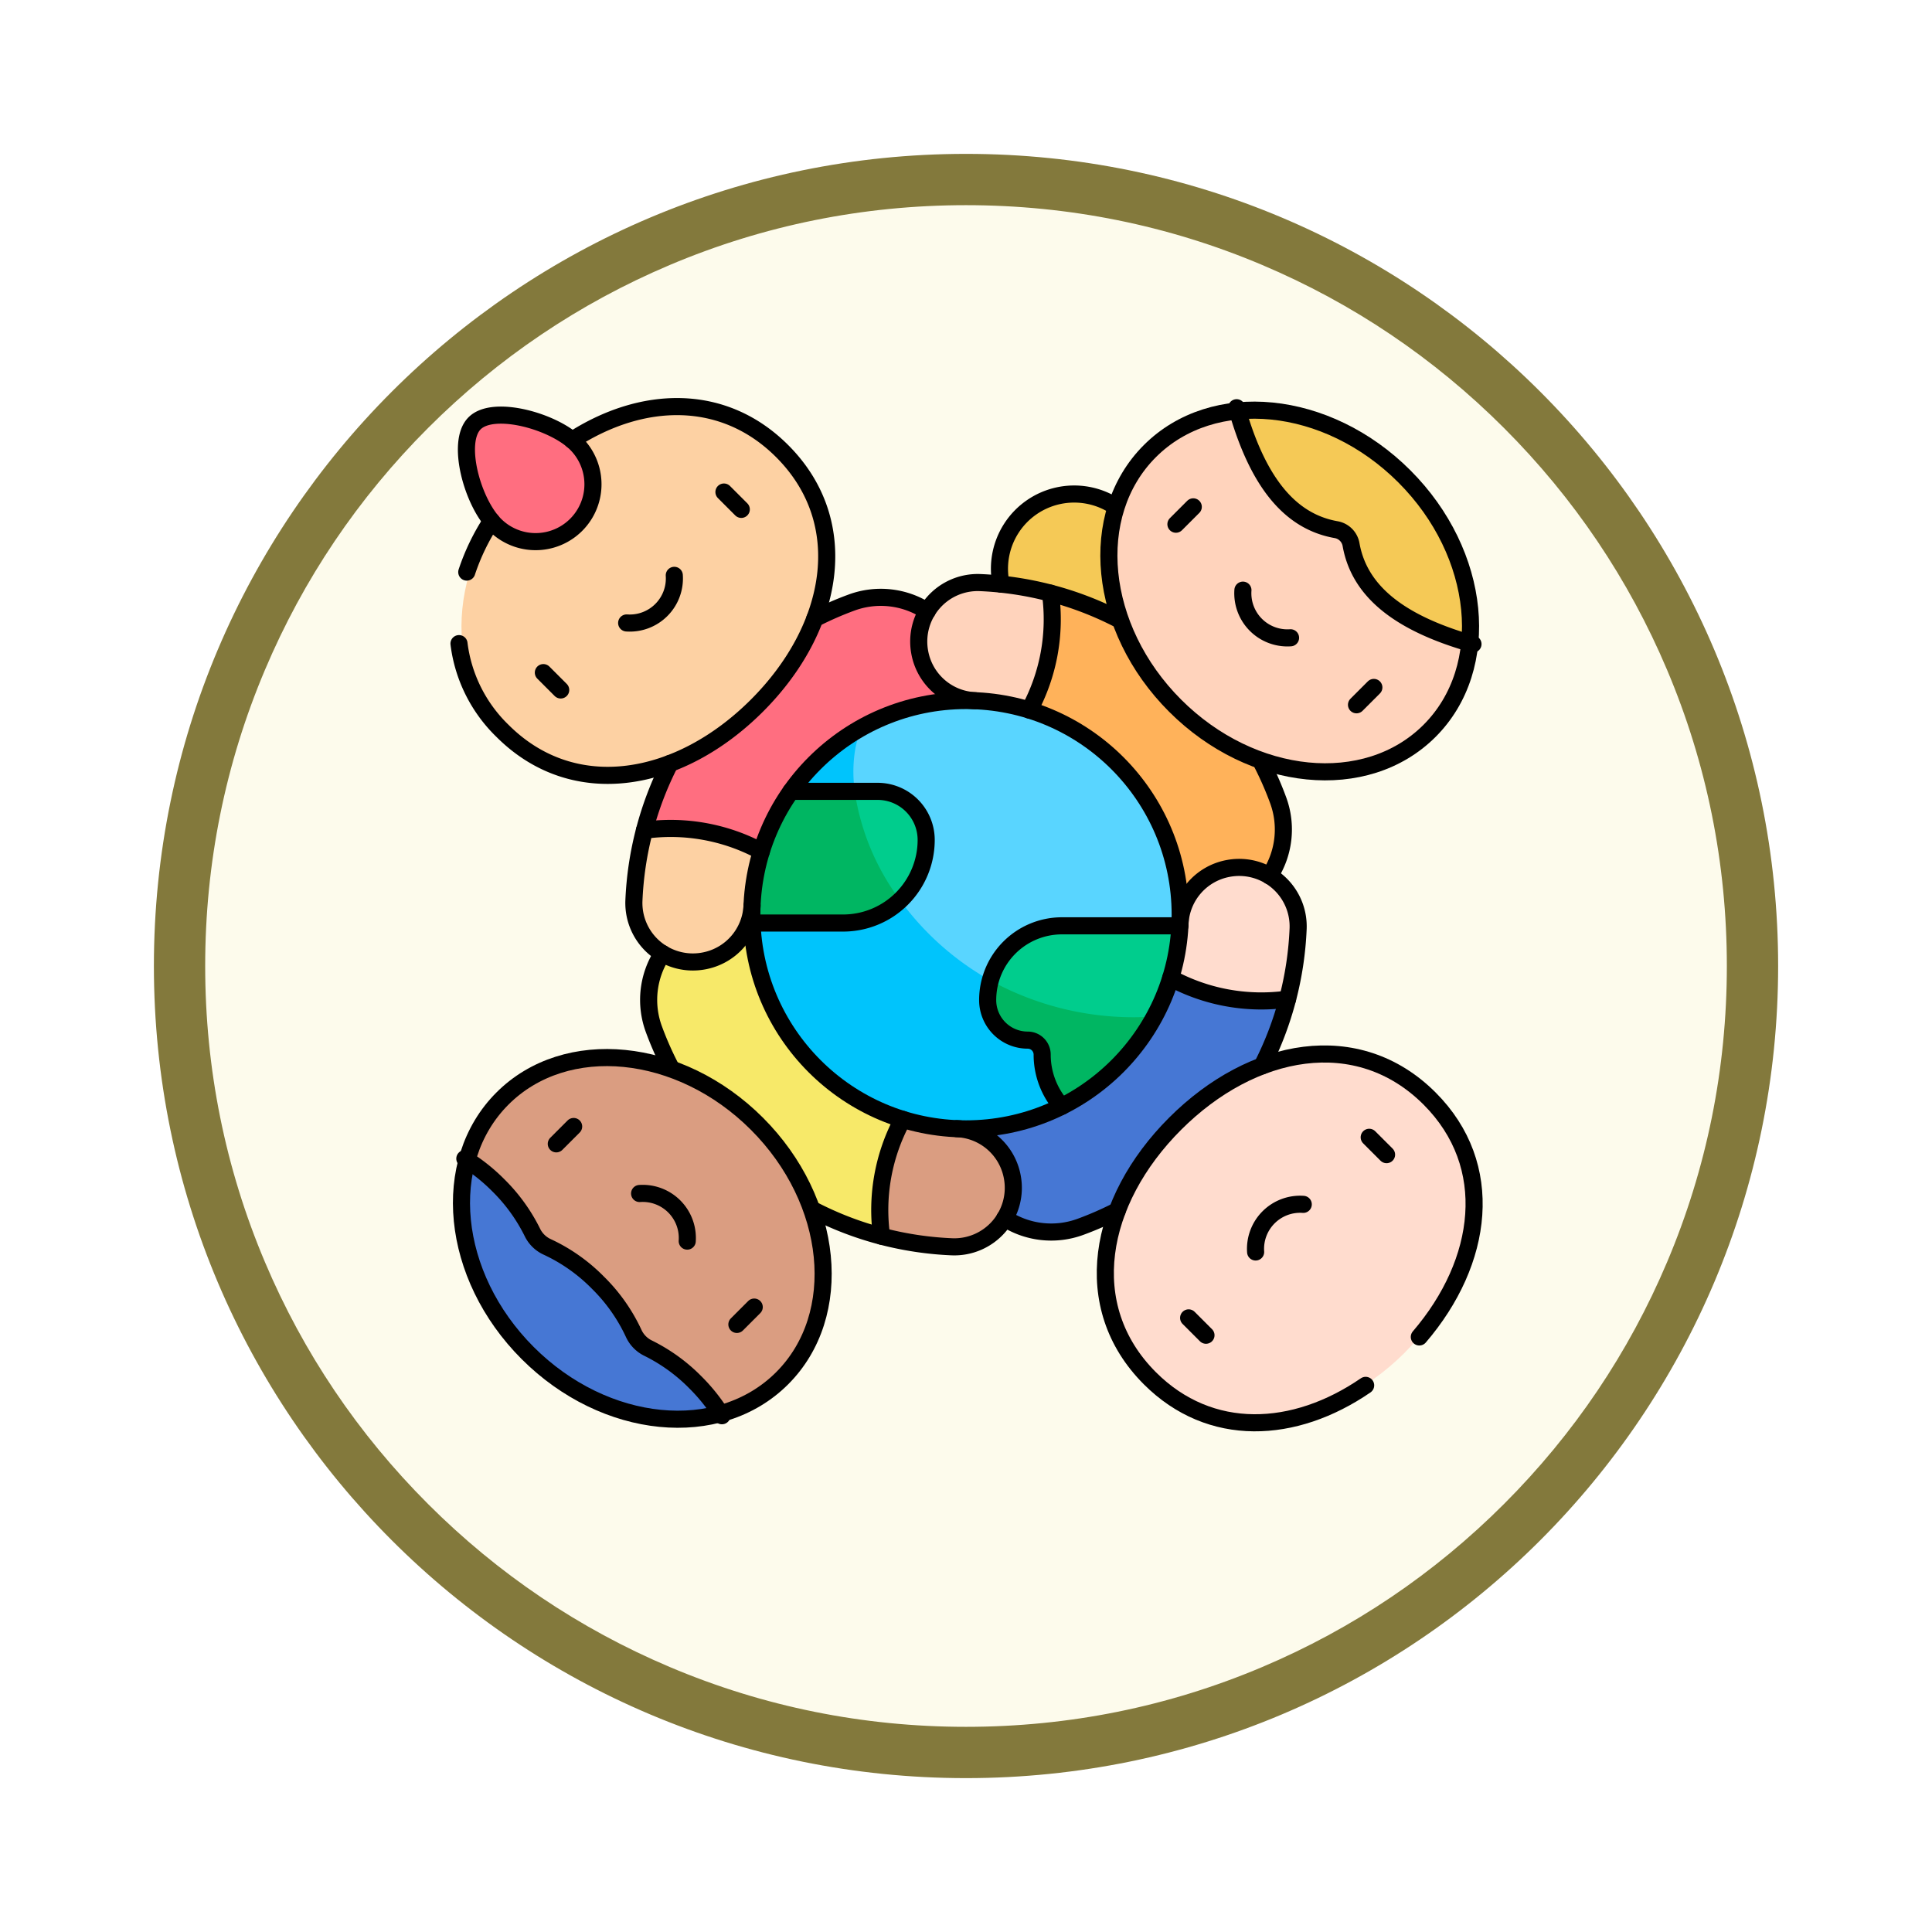 <svg xmlns="http://www.w3.org/2000/svg" xmlns:xlink="http://www.w3.org/1999/xlink" width="113" height="113" viewBox="0 0 113 113">
  <defs>
    <filter id="Trazado_982547" x="0" y="-0.001" width="113" height="113" filterUnits="userSpaceOnUse">
      <feOffset dy="3" input="SourceAlpha"/>
      <feGaussianBlur stdDeviation="3" result="blur"/>
      <feFlood flood-opacity="0.161"/>
      <feComposite operator="in" in2="blur"/>
      <feComposite in="SourceGraphic"/>
    </filter>
  </defs>
  <g id="Grupo_1225396" data-name="Grupo 1225396" transform="translate(-1216.232 -13125.355)">
    <g id="Grupo_1225225" data-name="Grupo 1225225" transform="translate(0 8384.358)">
      <g id="Grupo_1224650" data-name="Grupo 1224650" transform="translate(0 1927)">
        <g id="Grupo_1224294" data-name="Grupo 1224294" transform="translate(0.723 859.245)">
          <g id="Grupo_1224094" data-name="Grupo 1224094" transform="translate(541.51 -2620.317)">
            <g id="Grupo_1223184" data-name="Grupo 1223184" transform="translate(683 4581.069)">
              <g id="Grupo_1211216" data-name="Grupo 1211216" transform="translate(0)">
                <g id="Grupo_1210737" data-name="Grupo 1210737">
                  <g id="Grupo_1210537" data-name="Grupo 1210537">
                    <g id="Grupo_1164202" data-name="Grupo 1164202">
                      <g id="Grupo_1158168" data-name="Grupo 1158168">
                        <g id="Grupo_1152576" data-name="Grupo 1152576">
                          <g id="Grupo_1148633" data-name="Grupo 1148633">
                            <g id="Grupo_1148525" data-name="Grupo 1148525">
                              <g transform="matrix(1, 0, 0, 1, -9, -6)" filter="url(#Trazado_982547)">
                                <g id="Trazado_982547-2" data-name="Trazado 982547" transform="translate(9 6)" fill="#fdfbec">
                                  <path d="M 47.5 93.5 C 41.289 93.5 35.265 92.284 29.595 89.886 C 24.118 87.569 19.198 84.252 14.973 80.027 C 10.748 75.802 7.431 70.882 5.114 65.405 C 2.716 59.735 1.5 53.711 1.5 47.5 C 1.5 41.289 2.716 35.265 5.114 29.595 C 7.431 24.118 10.748 19.198 14.973 14.973 C 19.198 10.748 24.118 7.431 29.595 5.114 C 35.265 2.716 41.289 1.5 47.5 1.5 C 53.711 1.5 59.735 2.716 65.405 5.114 C 70.882 7.431 75.802 10.748 80.027 14.973 C 84.252 19.198 87.569 24.118 89.886 29.595 C 92.284 35.265 93.5 41.289 93.5 47.5 C 93.5 53.711 92.284 59.735 89.886 65.405 C 87.569 70.882 84.252 75.802 80.027 80.027 C 75.802 84.252 70.882 87.569 65.405 89.886 C 59.735 92.284 53.711 93.5 47.5 93.5 Z" stroke="none"/>
                                  <path d="M 47.5 3 C 41.491 3 35.664 4.176 30.18 6.496 C 24.881 8.737 20.122 11.946 16.034 16.034 C 11.946 20.122 8.737 24.881 6.496 30.18 C 4.176 35.664 3 41.491 3 47.5 C 3 53.509 4.176 59.336 6.496 64.82 C 8.737 70.119 11.946 74.878 16.034 78.966 C 20.122 83.054 24.881 86.263 30.18 88.504 C 35.664 90.824 41.491 92 47.5 92 C 53.509 92 59.336 90.824 64.82 88.504 C 70.119 86.263 74.878 83.054 78.966 78.966 C 83.054 74.878 86.263 70.119 88.504 64.82 C 90.824 59.336 92 53.509 92 47.5 C 92 41.491 90.824 35.664 88.504 30.18 C 86.263 24.881 83.054 20.122 78.966 16.034 C 74.878 11.946 70.119 8.737 64.82 6.496 C 59.336 4.176 53.509 3 47.5 3 M 47.5 -7.62939453125e-06 C 73.734 -7.62939453125e-06 95 21.266 95 47.5 C 95 73.734 73.734 95 47.5 95 C 21.266 95 -7.62939453125e-06 73.734 -7.62939453125e-06 47.5 C -7.62939453125e-06 21.266 21.266 -7.62939453125e-06 47.5 -7.62939453125e-06 Z" stroke="none" fill="#83793c"/>
                                </g>
                              </g>
                            </g>
                          </g>
                        </g>
                      </g>
                    </g>
                  </g>
                </g>
              </g>
            </g>
          </g>
        </g>
      </g>
    </g>
    <g id="diversity_8034824" transform="translate(1265.698 13171.816)">
      <circle id="Elipse_13625" data-name="Elipse 13625" cx="4.369" cy="4.369" r="4.369" transform="translate(8.348 -9.585) rotate(-80.782)" fill="#f5c956"/>
      <path id="Trazado_1057418" data-name="Trazado 1057418" d="M99.225,105.587a19.37,19.37,0,0,0-5.677,12.943,3.45,3.45,0,0,0,4.057,3.514h0a3.448,3.448,0,0,0,2.853-3.241,51.477,51.477,0,0,1,4.554-7.429c2.2-2.2,7.151-3.3,10.032-3.3l-2.072-2.318a4.986,4.986,0,0,0-6.706-4.679A19.371,19.371,0,0,0,99.225,105.587Z" transform="translate(-105.938 -112.297)" fill="#ff6e80"/>
      <ellipse id="Elipse_13626" data-name="Elipse 13626" cx="11.568" cy="9.482" rx="11.568" ry="9.482" transform="translate(-26.783 -10.42) rotate(-45)" fill="#fdd1a3"/>
      <path id="Trazado_1057419" data-name="Trazado 1057419" d="M249.405,99.225a19.37,19.37,0,0,0-12.943-5.677,3.45,3.45,0,0,0-3.514,4.057h0a3.448,3.448,0,0,0,3.241,2.853,51.478,51.478,0,0,1,7.429,4.554c2.2,2.2,3.3,7.151,3.3,10.032l2.318-2.072a4.986,4.986,0,0,0,4.679-6.706A19.37,19.37,0,0,0,249.405,99.225Z" transform="translate(-228.623 -105.935)" fill="#ffb25a"/>
      <ellipse id="Elipse_13627" data-name="Elipse 13627" cx="9.482" cy="11.568" rx="9.482" ry="11.568" transform="translate(11.083 -13.37) rotate(-45)" fill="#ffd3bc"/>
      <path id="Trazado_1057420" data-name="Trazado 1057420" d="M232.947,97.606h0a3.448,3.448,0,0,0,3.241,2.853,23.94,23.94,0,0,1,2.582,1.352c1.125-1.244,2.218-4.024,1.825-7.644a19.51,19.51,0,0,0-4.133-.619A3.45,3.45,0,0,0,232.947,97.606Z" transform="translate(-228.622 -105.936)" fill="#ffd3bc"/>
      <path id="Trazado_1057421" data-name="Trazado 1057421" d="M105.587,254.5a19.37,19.37,0,0,0,12.943,5.677,3.45,3.45,0,0,0,3.514-4.057h0a3.448,3.448,0,0,0-3.241-2.853,51.475,51.475,0,0,1-7.429-4.554c-2.2-2.2-3.3-7.151-3.3-10.032l-2.318,2.072a4.986,4.986,0,0,0-4.679,6.706A19.37,19.37,0,0,0,105.587,254.5Z" transform="translate(-112.3 -233.712)" fill="#f7e969"/>
      <ellipse id="Elipse_13628" data-name="Elipse 13628" cx="9.482" cy="11.568" rx="9.482" ry="11.568" transform="translate(-26.783 24.495) rotate(-45)" fill="#da9d81"/>
      <path id="Trazado_1057422" data-name="Trazado 1057422" d="M22.946,390.4a10.7,10.7,0,0,0-1.55-1.949,10.263,10.263,0,0,0-2.761-2,1.788,1.788,0,0,1-.853-.872,10.158,10.158,0,0,0-2.09-2.962,10.158,10.158,0,0,0-2.962-2.09,1.789,1.789,0,0,1-.872-.853,10.268,10.268,0,0,0-2-2.761,10.7,10.7,0,0,0-1.949-1.55c-1.2,3.7.3,7.992,3.671,11.362S19.242,391.6,22.946,390.4Z" transform="translate(-30.187 -354.058)" fill="#4677d4"/>
      <path id="Trazado_1057423" data-name="Trazado 1057423" d="M97.606,221.755h0a3.448,3.448,0,0,0,2.853-3.241,23.942,23.942,0,0,1,1.352-2.582c-1.244-1.125-4.024-2.218-7.644-1.825a19.51,19.51,0,0,0-.619,4.133A3.45,3.45,0,0,0,97.606,221.755Z" transform="translate(-105.939 -212.007)" fill="#fdd1a3"/>
      <path id="Trazado_1057424" data-name="Trazado 1057424" d="M254.5,249.405a19.37,19.37,0,0,0,5.677-12.943,3.45,3.45,0,0,0-4.057-3.514h0a3.448,3.448,0,0,0-2.853,3.241,51.477,51.477,0,0,1-4.554,7.429c-2.2,2.2-7.151,3.3-10.032,3.3l2.072,2.318a4.986,4.986,0,0,0,6.706,4.679A19.369,19.369,0,0,0,254.5,249.405Z" transform="translate(-233.715 -228.62)" fill="#4677d4"/>
      <path id="Trazado_1057425" data-name="Trazado 1057425" d="M221.755,353.544h0a3.448,3.448,0,0,0-3.241-2.853,23.938,23.938,0,0,1-2.582-1.352c-1.125,1.244-2.218,4.024-1.825,7.644a19.512,19.512,0,0,0,4.133.619A3.45,3.45,0,0,0,221.755,353.544Z" transform="translate(-212.01 -331.139)" fill="#da9d81"/>
      <ellipse id="Elipse_13629" data-name="Elipse 13629" cx="11.568" cy="9.482" rx="11.568" ry="9.482" transform="translate(11.083 27.446) rotate(-45)" fill="#ffdcce"/>
      <path id="Trazado_1057426" data-name="Trazado 1057426" d="M353.544,232.947h0a3.448,3.448,0,0,0-2.853,3.241,23.936,23.936,0,0,1-1.352,2.582c1.244,1.125,4.024,2.218,7.644,1.825a19.512,19.512,0,0,0,.619-4.133A3.45,3.45,0,0,0,353.544,232.947Z" transform="translate(-331.142 -228.619)" fill="#ffdcce"/>
      <circle id="Elipse_13630" data-name="Elipse 13630" cx="12.527" cy="12.527" r="12.527" transform="translate(-5.492 -5.489)" fill="#59d5ff"/>
      <path id="Trazado_1057427" data-name="Trazado 1057427" d="M174.8,181.435c-13.04.731-19.48-11.373-17.131-16.895A12.528,12.528,0,1,0,174.8,181.435Z" transform="translate(-156.745 -168.44)" fill="#00c4fc"/>
      <path id="Trazado_1057428" data-name="Trazado 1057428" d="M277.835,261.44h-6.9a4.344,4.344,0,0,0-4.344,4.344h0a2.341,2.341,0,0,0,2.341,2.341.847.847,0,0,1,.847.848h0A4.578,4.578,0,0,0,270.92,272,12.529,12.529,0,0,0,277.835,261.44Z" transform="translate(-258.291 -253.752)" fill="#00cd8d"/>
      <path id="Trazado_1057429" data-name="Trazado 1057429" d="M270.921,295.507a12.583,12.583,0,0,0,5.426-5.253,17.383,17.383,0,0,1-9.6-2.113,4.35,4.35,0,0,0-.155,1.151h0a2.341,2.341,0,0,0,2.341,2.341.847.847,0,0,1,.847.848h0A4.578,4.578,0,0,0,270.921,295.507Z" transform="translate(-258.292 -277.26)" fill="#00b662"/>
      <path id="Trazado_1057430" data-name="Trazado 1057430" d="M388.355,7.57c1.144,4.036,2.917,6.619,5.82,7.131a1.072,1.072,0,0,1,.872.872c.512,2.9,3.095,4.676,7.131,5.82.409-3.31-1.106-6.9-4.014-9.81S391.665,7.161,388.355,7.57Z" transform="translate(-365.492 -30.184)" fill="#f5c956"/>
      <path id="Trazado_1057431" data-name="Trazado 1057431" d="M13.338,18.083a3.355,3.355,0,0,0,4.745-4.745c-1.31-1.31-4.832-2.3-5.94-1.195S12.028,16.773,13.338,18.083Z" transform="translate(-33.85 -33.847)" fill="#ff6e80"/>
      <path id="Trazado_1057432" data-name="Trazado 1057432" d="M158.607,195.671h-5.068a12.469,12.469,0,0,0-2.286,7.215c0,.163,0,.326.01.487h5.326a4.86,4.86,0,0,0,4.86-4.86h0A2.842,2.842,0,0,0,158.607,195.671Z" transform="translate(-156.745 -195.848)" fill="#00cd8d"/>
      <path id="Trazado_1057433" data-name="Trazado 1057433" d="M157.269,195.671h-3.73a12.469,12.469,0,0,0-2.286,7.215c0,.163,0,.326.01.487h5.326a4.842,4.842,0,0,0,3.339-1.331A14.071,14.071,0,0,1,157.269,195.671Z" transform="translate(-156.745 -195.848)" fill="#00b662"/>
      <g id="Grupo_1225395" data-name="Grupo 1225395" transform="translate(-26.783 -26.779)">
        <ellipse id="Elipse_13631" data-name="Elipse 13631" cx="9.482" cy="11.568" rx="9.482" ry="11.568" transform="translate(37.866 13.409) rotate(-45)" fill="none" stroke="#000" stroke-linecap="round" stroke-linejoin="round" stroke-miterlimit="10" stroke-width="1"/>
        <path id="Trazado_1057434" data-name="Trazado 1057434" d="M339.361,343.516c-4.164,2.859-9.088,3.116-12.621-.416-4.2-4.2-3.043-10.367,1.475-14.885S338.9,322.54,343.1,326.74c3.915,3.915,3.175,9.54-.6,13.944" transform="translate(-282.169 -282.17)" fill="none" stroke="#000" stroke-linecap="round" stroke-linejoin="round" stroke-miterlimit="10" stroke-width="1"/>
        <circle id="Elipse_13632" data-name="Elipse 13632" cx="12.527" cy="12.527" r="12.527" transform="translate(21.291 21.291)" fill="none" stroke="#000" stroke-linecap="round" stroke-linejoin="round" stroke-miterlimit="10" stroke-width="1"/>
        <path id="Trazado_1057435" data-name="Trazado 1057435" d="M8.027,21.366a8.575,8.575,0,0,0,2.542,5.1c4.2,4.2,10.367,3.042,14.885-1.475s5.675-10.685,1.475-14.885c-3.436-3.436-8.19-3.285-12.28-.642" transform="translate(-3.864 -3.403)" fill="none" stroke="#000" stroke-linecap="round" stroke-linejoin="round" stroke-miterlimit="10" stroke-width="1"/>
        <path id="Trazado_1057436" data-name="Trazado 1057436" d="M13.279,63.4a12.918,12.918,0,0,0-1.445,2.992" transform="translate(-7.216 -52.614)" fill="none" stroke="#000" stroke-linecap="round" stroke-linejoin="round" stroke-miterlimit="10" stroke-width="1"/>
        <ellipse id="Elipse_13633" data-name="Elipse 13633" cx="9.482" cy="11.568" rx="9.482" ry="11.568" transform="translate(0 51.275) rotate(-45)" fill="none" stroke="#000" stroke-linecap="round" stroke-linejoin="round" stroke-miterlimit="10" stroke-width="1"/>
        <path id="Trazado_1057437" data-name="Trazado 1057437" d="M95.655,182.044a19.425,19.425,0,0,0-2.106,8.04,3.45,3.45,0,0,0,4.057,3.515h0a3.448,3.448,0,0,0,2.853-3.241" transform="translate(-79.156 -157.071)" fill="none" stroke="#000" stroke-linecap="round" stroke-linejoin="round" stroke-miterlimit="10" stroke-width="1"/>
        <path id="Trazado_1057438" data-name="Trazado 1057438" d="M188.616,101.586a4.953,4.953,0,0,0-4.437-.5,19.319,19.319,0,0,0-2.138.936" transform="translate(-157.068 -85.521)" fill="none" stroke="#000" stroke-linecap="round" stroke-linejoin="round" stroke-miterlimit="10" stroke-width="1"/>
        <path id="Trazado_1057439" data-name="Trazado 1057439" d="M105.58,215.342a11.154,11.154,0,0,0-6.836-1.236" transform="translate(-83.732 -185.228)" fill="none" stroke="#000" stroke-linecap="round" stroke-linejoin="round" stroke-miterlimit="10" stroke-width="1"/>
        <path id="Trazado_1057440" data-name="Trazado 1057440" d="M182.044,365.452a19.425,19.425,0,0,0,8.04,2.106A3.45,3.45,0,0,0,193.6,363.5h0a3.448,3.448,0,0,0-3.241-2.853" transform="translate(-157.07 -314.316)" fill="none" stroke="#000" stroke-linecap="round" stroke-linejoin="round" stroke-miterlimit="10" stroke-width="1"/>
        <path id="Trazado_1057441" data-name="Trazado 1057441" d="M101.586,274.978a4.953,4.953,0,0,0-.5,4.437,19.32,19.32,0,0,0,.936,2.138" transform="translate(-85.521 -238.891)" fill="none" stroke="#000" stroke-linecap="round" stroke-linejoin="round" stroke-miterlimit="10" stroke-width="1"/>
        <path id="Trazado_1057442" data-name="Trazado 1057442" d="M215.342,356.094a11.154,11.154,0,0,0-1.236,6.836" transform="translate(-185.227 -310.307)" fill="none" stroke="#000" stroke-linecap="round" stroke-linejoin="round" stroke-miterlimit="10" stroke-width="1"/>
        <path id="Trazado_1057443" data-name="Trazado 1057443" d="M365.452,244.5a19.425,19.425,0,0,0,2.106-8.04,3.45,3.45,0,0,0-4.057-3.514h0a3.448,3.448,0,0,0-2.853,3.241" transform="translate(-314.315 -201.84)" fill="none" stroke="#000" stroke-linecap="round" stroke-linejoin="round" stroke-miterlimit="10" stroke-width="1"/>
        <path id="Trazado_1057444" data-name="Trazado 1057444" d="M274.978,401.246a4.953,4.953,0,0,0,4.437.5,19.308,19.308,0,0,0,2.138-.936" transform="translate(-238.891 -349.677)" fill="none" stroke="#000" stroke-linecap="round" stroke-linejoin="round" stroke-miterlimit="10" stroke-width="1"/>
        <path id="Trazado_1057445" data-name="Trazado 1057445" d="M356.094,286.959a11.153,11.153,0,0,0,6.836,1.236" transform="translate(-310.306 -249.439)" fill="none" stroke="#000" stroke-linecap="round" stroke-linejoin="round" stroke-miterlimit="10" stroke-width="1"/>
        <path id="Trazado_1057446" data-name="Trazado 1057446" d="M244.5,95.655a19.425,19.425,0,0,0-8.04-2.106,3.45,3.45,0,0,0-3.514,4.057h0a3.448,3.448,0,0,0,3.241,2.853" transform="translate(-201.839 -79.157)" fill="none" stroke="#000" stroke-linecap="round" stroke-linejoin="round" stroke-miterlimit="10" stroke-width="1"/>
        <path id="Trazado_1057447" data-name="Trazado 1057447" d="M401.246,188.616a4.953,4.953,0,0,0,.5-4.437,19.307,19.307,0,0,0-.936-2.138" transform="translate(-349.676 -157.069)" fill="none" stroke="#000" stroke-linecap="round" stroke-linejoin="round" stroke-miterlimit="10" stroke-width="1"/>
        <path id="Trazado_1057448" data-name="Trazado 1057448" d="M286.959,105.58a11.153,11.153,0,0,0,1.236-6.836" transform="translate(-249.439 -83.733)" fill="none" stroke="#000" stroke-linecap="round" stroke-linejoin="round" stroke-miterlimit="10" stroke-width="1"/>
        <path id="Trazado_1057449" data-name="Trazado 1057449" d="M388.355,8.055c1.144,4.036,2.917,6.619,5.82,7.131a1.072,1.072,0,0,1,.872.872c.512,2.9,3.095,4.676,7.131,5.82" transform="translate(-338.709 -3.889)" fill="none" stroke="#000" stroke-linecap="round" stroke-linejoin="round" stroke-miterlimit="10" stroke-width="1"/>
        <path id="Trazado_1057450" data-name="Trazado 1057450" d="M25.957,390.4a10.7,10.7,0,0,0-1.55-1.949,10.263,10.263,0,0,0-2.761-2,1.788,1.788,0,0,1-.853-.872,10.158,10.158,0,0,0-2.09-2.962,10.158,10.158,0,0,0-2.962-2.09,1.789,1.789,0,0,1-.872-.853,10.268,10.268,0,0,0-2-2.761,10.7,10.7,0,0,0-1.949-1.55" transform="translate(-6.415 -327.278)" fill="none" stroke="#000" stroke-linecap="round" stroke-linejoin="round" stroke-miterlimit="10" stroke-width="1"/>
        <g id="Grupo_1225391" data-name="Grupo 1225391" transform="translate(46.095 9.963)">
          <line id="Línea_1087" data-name="Línea 1087" x1="1.015" y2="1.015" transform="translate(0)" fill="none" stroke="#000" stroke-linecap="round" stroke-linejoin="round" stroke-miterlimit="10" stroke-width="1"/>
          <line id="Línea_1088" data-name="Línea 1088" x1="1.015" y2="1.015" transform="translate(10.562 10.562)" fill="none" stroke="#000" stroke-linecap="round" stroke-linejoin="round" stroke-miterlimit="10" stroke-width="1"/>
          <path id="Trazado_1057451" data-name="Trazado 1057451" d="M391.386,97.285a2.609,2.609,0,0,0,2.785,2.785" transform="translate(-387.467 -92.412)" fill="none" stroke="#000" stroke-linecap="round" stroke-linejoin="round" stroke-miterlimit="10" stroke-width="1"/>
        </g>
        <g id="Grupo_1225392" data-name="Grupo 1225392" transform="translate(9.097 9.096)">
          <line id="Línea_1089" data-name="Línea 1089" x2="1.015" y2="1.015" transform="translate(0 10.562)" fill="none" stroke="#000" stroke-linecap="round" stroke-linejoin="round" stroke-miterlimit="10" stroke-width="1"/>
          <line id="Línea_1090" data-name="Línea 1090" x2="1.015" y2="1.015" transform="translate(10.562 0)" fill="none" stroke="#000" stroke-linecap="round" stroke-linejoin="round" stroke-miterlimit="10" stroke-width="1"/>
          <path id="Trazado_1057452" data-name="Trazado 1057452" d="M90.031,92.816a2.609,2.609,0,0,0,2.785-2.785" transform="translate(-85.158 -85.158)" fill="none" stroke="#000" stroke-linecap="round" stroke-linejoin="round" stroke-miterlimit="10" stroke-width="1"/>
        </g>
        <g id="Grupo_1225393" data-name="Grupo 1225393" transform="translate(9.854 46.205)">
          <line id="Línea_1091" data-name="Línea 1091" y1="1.015" x2="1.015" transform="translate(10.562 10.562)" fill="none" stroke="#000" stroke-linecap="round" stroke-linejoin="round" stroke-miterlimit="10" stroke-width="1"/>
          <line id="Línea_1092" data-name="Línea 1092" y1="1.015" x2="1.015" fill="none" stroke="#000" stroke-linecap="round" stroke-linejoin="round" stroke-miterlimit="10" stroke-width="1"/>
          <path id="Trazado_1057453" data-name="Trazado 1057453" d="M99.149,395.091a2.609,2.609,0,0,0-2.785-2.784" transform="translate(-91.491 -388.388)" fill="none" stroke="#000" stroke-linecap="round" stroke-linejoin="round" stroke-miterlimit="10" stroke-width="1"/>
        </g>
        <g id="Grupo_1225394" data-name="Grupo 1225394" transform="translate(46.838 46.837)">
          <line id="Línea_1093" data-name="Línea 1093" x1="1.015" y1="1.015" transform="translate(10.562)" fill="none" stroke="#000" stroke-linecap="round" stroke-linejoin="round" stroke-miterlimit="10" stroke-width="1"/>
          <line id="Línea_1094" data-name="Línea 1094" x1="1.015" y1="1.015" transform="translate(0 10.562)" fill="none" stroke="#000" stroke-linecap="round" stroke-linejoin="round" stroke-miterlimit="10" stroke-width="1"/>
          <path id="Trazado_1057454" data-name="Trazado 1057454" d="M400.381,397.6a2.609,2.609,0,0,0-2.785,2.785" transform="translate(-393.677 -393.678)" fill="none" stroke="#000" stroke-linecap="round" stroke-linejoin="round" stroke-miterlimit="10" stroke-width="1"/>
        </g>
        <path id="Trazado_1057455" data-name="Trazado 1057455" d="M277.835,261.44h-6.9a4.344,4.344,0,0,0-4.344,4.344h0a2.341,2.341,0,0,0,2.341,2.341.847.847,0,0,1,.847.848h0A4.578,4.578,0,0,0,270.92,272" transform="translate(-231.507 -226.972)" fill="none" stroke="#000" stroke-linecap="round" stroke-linejoin="round" stroke-miterlimit="10" stroke-width="1"/>
        <path id="Trazado_1057456" data-name="Trazado 1057456" d="M151.34,203.374h5.326a4.86,4.86,0,0,0,4.86-4.86h0a2.842,2.842,0,0,0-2.842-2.842h-5.068" transform="translate(-130.038 -169.069)" fill="none" stroke="#000" stroke-linecap="round" stroke-linejoin="round" stroke-miterlimit="10" stroke-width="1"/>
        <path id="Trazado_1057457" data-name="Trazado 1057457" d="M279.077,50.939a4.37,4.37,0,0,0-6.622,4.588" transform="translate(-236.587 -41.043)" fill="none" stroke="#000" stroke-linecap="round" stroke-linejoin="round" stroke-miterlimit="10" stroke-width="1"/>
        <path id="Trazado_1057458" data-name="Trazado 1057458" d="M13.338,18.083a3.355,3.355,0,0,0,4.745-4.745c-1.31-1.31-4.832-2.3-5.94-1.195S12.028,16.773,13.338,18.083Z" transform="translate(-7.067 -7.068)" fill="none" stroke="#000" stroke-linecap="round" stroke-linejoin="round" stroke-miterlimit="10" stroke-width="1"/>
      </g>
    </g>
  </g>
</svg>
